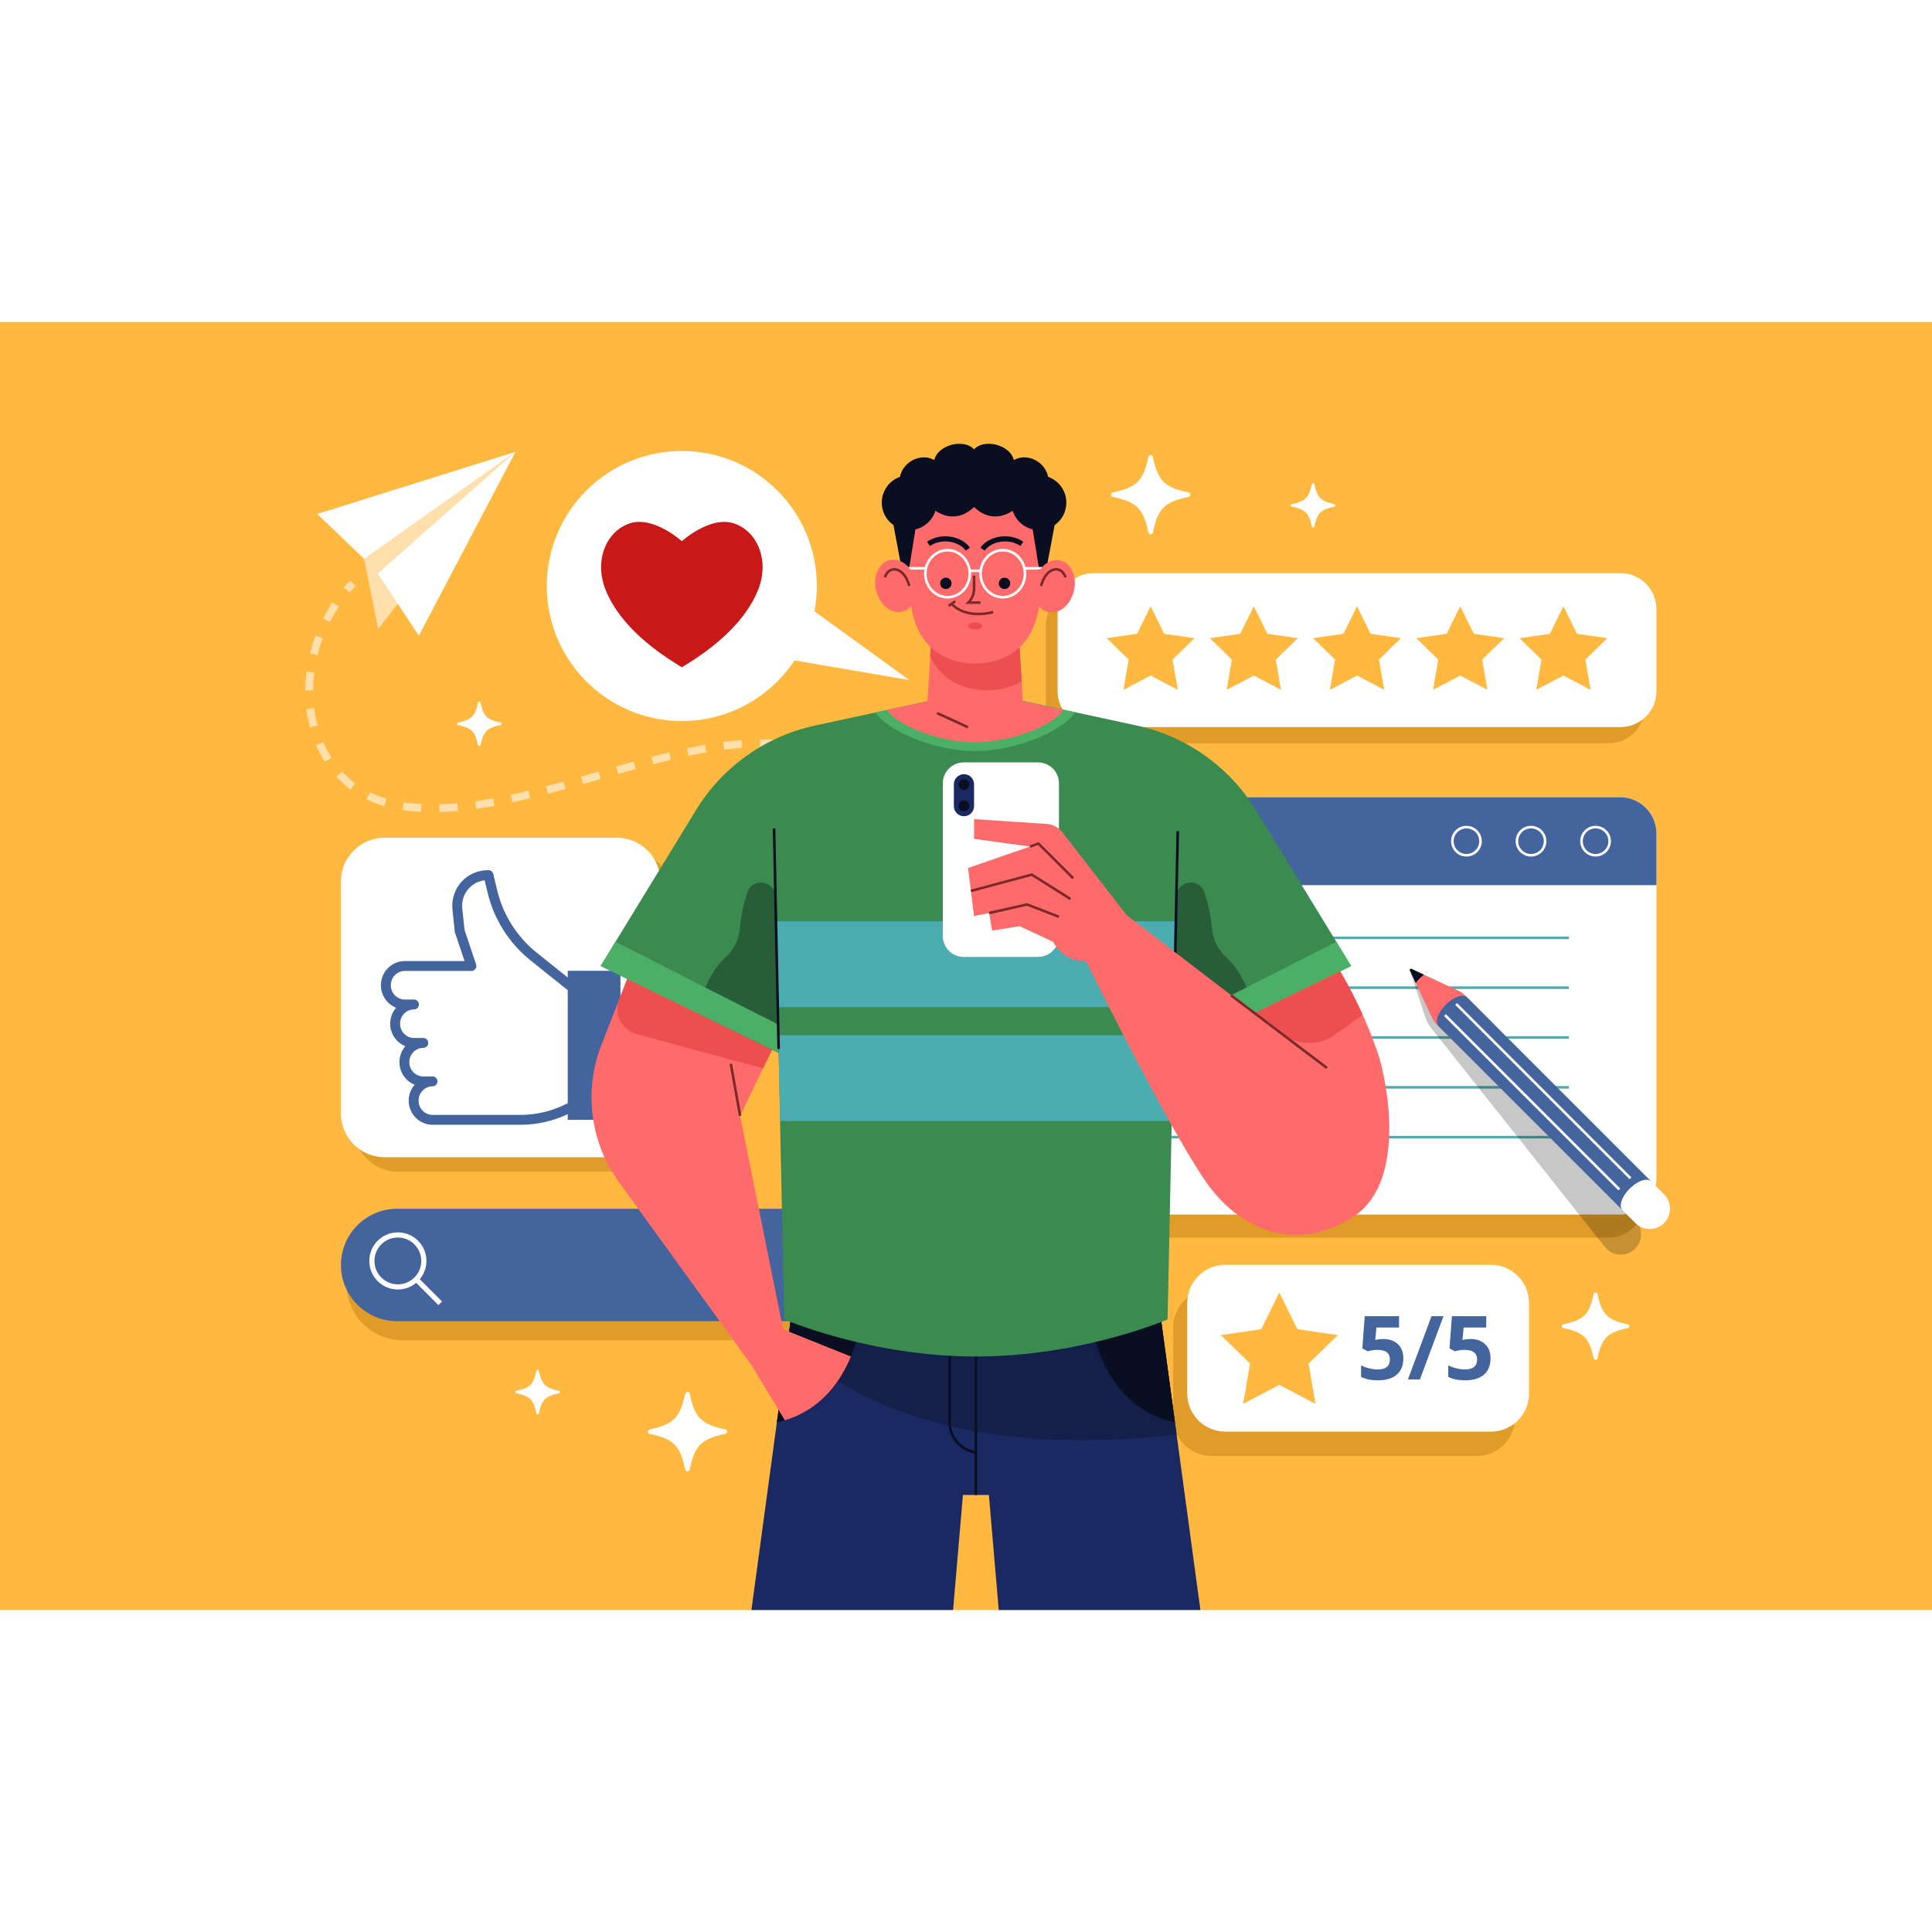 <?xml version="1.0" encoding="utf-8"?>
<!-- Generator: Adobe Illustrator 27.5.0, SVG Export Plug-In . SVG Version: 6.00 Build 0)  -->
<svg version="1.1" xmlns="http://www.w3.org/2000/svg" xmlns:xlink="http://www.w3.org/1999/xlink" x="0px" y="0px"
	width="300px" height="300px" viewBox="0 0 750 500" style="enable-background:new 0 0 750 500;" xml:space="preserve">
<g id="BACKGROUND">
	<rect style="fill:#FFB840;" width="750" height="500"/>
</g>
<g id="OBJECTS">
	<g>
		<g>
			<path style="fill:#E09C28;" d="M573.347,440.2H470.223c-8.161,0-14.776-6.616-14.776-14.776v-35.188
				c0-8.161,6.616-14.776,14.776-14.776h103.124c8.161,0,14.776,6.616,14.776,14.776v35.188
				C588.123,433.584,581.507,440.2,573.347,440.2z"/>
			<path style="fill:#FFFFFF;" d="M578.785,430.754H475.661c-8.161,0-14.776-6.616-14.776-14.776V380.79
				c0-8.161,6.616-14.776,14.776-14.776h103.124c8.161,0,14.776,6.616,14.776,14.776v35.187
				C593.562,424.139,586.946,430.754,578.785,430.754z"/>
			<polygon style="fill:#FFB840;" points="496.628,376.779 503.648,391.003 519.345,393.284 507.986,404.356 510.668,419.989 
				496.628,412.608 482.588,419.989 485.269,404.356 473.911,393.284 489.608,391.003 			"/>
			<g>
				<path style="fill:#44649E;" d="M537.001,394.806c2.374,0,4.263,0.667,5.67,2c1.405,1.332,2.108,3.159,2.108,5.477
					c0,2.744-0.846,4.854-2.537,6.333c-1.691,1.478-4.11,2.217-7.257,2.217c-2.733,0-4.939-0.442-6.619-1.327v-4.486
					c0.885,0.471,1.915,0.855,3.091,1.151c1.176,0.297,2.291,0.445,3.344,0.445c3.169,0,4.754-1.298,4.754-3.898
					c0-2.474-1.641-3.713-4.922-3.713c-0.595,0-1.249,0.06-1.966,0.177c-0.717,0.117-1.3,0.243-1.747,0.379l-2.066-1.11
					l0.924-12.515h13.322v4.401h-8.77l-0.453,4.821l0.588-0.117C535.147,394.885,535.992,394.806,537.001,394.806z"/>
				<path style="fill:#44649E;" d="M560.368,385.936l-9.155,24.561h-4.654l9.155-24.561H560.368z"/>
				<path style="fill:#44649E;" d="M570.852,394.806c2.374,0,4.263,0.667,5.67,2c1.405,1.332,2.108,3.159,2.108,5.477
					c0,2.744-0.846,4.854-2.537,6.333c-1.691,1.478-4.11,2.217-7.257,2.217c-2.733,0-4.939-0.442-6.619-1.327v-4.486
					c0.885,0.471,1.915,0.855,3.091,1.151s2.291,0.445,3.344,0.445c3.169,0,4.754-1.298,4.754-3.898
					c0-2.474-1.641-3.713-4.922-3.713c-0.595,0-1.249,0.06-1.966,0.177c-0.717,0.117-1.3,0.243-1.747,0.379l-2.066-1.11
					l0.924-12.515h13.322v4.401h-8.77l-0.453,4.821l0.588-0.117C568.998,394.885,569.844,394.806,570.852,394.806z"/>
			</g>
		</g>
		<g>
			<path style="fill:#E09C28;" d="M624.293,355.479H420.131c-7.817,0-14.154-6.337-14.154-14.154V207.611
				c0-7.817,6.337-14.154,14.154-14.154h204.162c7.817,0,14.154,6.337,14.154,14.154v133.713
				C638.448,349.141,632.11,355.479,624.293,355.479z"/>
			<path style="fill:#FFFFFF;" d="M628.877,346.493H424.715c-7.817,0-14.154-6.337-14.154-14.154V198.625
				c0-7.817,6.337-14.154,14.154-14.154h204.162c7.817,0,14.154,6.337,14.154,14.154v133.713
				C643.031,340.156,636.694,346.493,628.877,346.493z"/>
			<g>
				<line style="fill:none;stroke:#4BADB0;stroke-miterlimit:10;" x1="609.031" y1="239.071" x2="444.56" y2="239.071"/>
				<line style="fill:none;stroke:#4BADB0;stroke-miterlimit:10;" x1="609.031" y1="258.414" x2="444.56" y2="258.414"/>
				<line style="fill:none;stroke:#4BADB0;stroke-miterlimit:10;" x1="609.031" y1="277.756" x2="444.56" y2="277.756"/>
				<line style="fill:none;stroke:#4BADB0;stroke-miterlimit:10;" x1="609.031" y1="297.098" x2="444.56" y2="297.098"/>
				<line style="fill:none;stroke:#4BADB0;stroke-miterlimit:10;" x1="609.031" y1="316.441" x2="444.56" y2="316.441"/>
			</g>
			<path style="fill:#44649E;" d="M628.877,184.471H424.715c-7.817,0-14.154,6.337-14.154,14.154v19.998h232.471v-19.998
				C643.031,190.808,636.694,184.471,628.877,184.471z"/>
			<g>
				<circle style="fill:none;stroke:#FFFFFF;stroke-miterlimit:10;" cx="619.403" cy="201.547" r="5.465"/>
				<circle style="fill:none;stroke:#FFFFFF;stroke-miterlimit:10;" cx="594.337" cy="201.547" r="5.465"/>
				<circle style="fill:none;stroke:#FFFFFF;stroke-miterlimit:10;" cx="569.271" cy="201.547" r="5.465"/>
			</g>
		</g>
		<g>
			<path style="fill:#E09C28;" d="M624.492,163.538H419.933c-7.708,0-13.956-6.248-13.956-13.956v-31.836
				c0-7.708,6.248-13.956,13.956-13.956h204.559c7.708,0,13.956,6.248,13.956,13.956v31.836
				C638.448,157.29,632.199,163.538,624.492,163.538z"/>
			<path style="fill:#FFFFFF;" d="M629.075,157.252H424.516c-7.708,0-13.956-6.248-13.956-13.956v-31.836
				c0-7.708,6.248-13.956,13.956-13.956h204.559c7.708,0,13.956,6.248,13.956,13.956v31.836
				C643.031,151.004,636.783,157.252,629.075,157.252z"/>
			<g>
				<polygon style="fill:#FFB840;" points="446.668,110.352 451.937,121.029 463.72,122.741 455.194,131.052 457.206,142.787 
					446.668,137.247 436.129,142.787 438.141,131.052 429.615,122.741 441.398,121.029 				"/>
				<polygon style="fill:#FFB840;" points="486.732,110.352 492.001,121.029 503.784,122.741 495.258,131.052 497.27,142.787 
					486.732,137.247 476.193,142.787 478.206,131.052 469.68,122.741 481.462,121.029 				"/>
				<polygon style="fill:#FFB840;" points="526.796,110.352 532.065,121.029 543.848,122.741 535.322,131.052 537.334,142.787 
					526.796,137.247 516.257,142.787 518.27,131.052 509.744,122.741 521.526,121.029 				"/>
				<polygon style="fill:#FFB840;" points="566.86,110.352 572.129,121.029 583.912,122.741 575.386,131.052 577.398,142.787 
					566.86,137.247 556.321,142.787 558.334,131.052 549.808,122.741 561.59,121.029 				"/>
				<polygon style="fill:#FFB840;" points="606.924,110.352 612.193,121.029 623.976,122.741 615.45,131.052 617.463,142.787 
					606.924,137.247 596.385,142.787 598.398,131.052 589.872,122.741 601.654,121.029 				"/>
			</g>
		</g>
		<g>
			<path style="fill:#E09C28;" d="M333.369,395.301H156.367c-12.052,0-21.822-9.77-21.822-21.822v0
				c0-12.052,9.77-21.822,21.822-21.822h177.002c12.052,0,21.822,9.77,21.822,21.822v0
				C355.191,385.531,345.421,395.301,333.369,395.301z"/>
		</g>
		<g>
			<path style="fill:#44649E;" d="M331.173,387.882H154.17c-12.052,0-21.822-9.77-21.822-21.822v0
				c0-12.052,9.77-21.822,21.822-21.822h177.002c12.052,0,21.822,9.77,21.822,21.822v0
				C352.995,378.112,343.225,387.882,331.173,387.882z"/>
			<g>
				<circle style="fill:none;stroke:#FFFFFF;stroke-width:2;stroke-miterlimit:10;" cx="154.448" cy="364.493" r="10.088"/>
				
					<line style="fill:none;stroke:#FFFFFF;stroke-width:2;stroke-miterlimit:10;" x1="170.893" y1="380.938" x2="161.582" y2="371.626"/>
			</g>
		</g>
		<g>
			<g>
				<path style="fill:none;stroke:#FFDFAB;stroke-width:3;stroke-miterlimit:10;" d="M136.969,101.458
					c-0.816,0.844-1.602,1.707-2.358,2.589"/>
				<path style="fill:none;stroke:#FFDFAB;stroke-width:3;stroke-miterlimit:10;stroke-dasharray:7.075,7.075;" d="
					M130.331,109.676c-19.686,29.345-11.083,72.483,25.201,78.164c50.702,7.939,119.145-38.221,163.757-19.985"/>
				<path style="fill:none;stroke:#FFDFAB;stroke-width:3;stroke-miterlimit:10;" d="M322.514,169.308
					c1.041,0.514,2.068,1.067,3.08,1.661"/>
			</g>
		</g>
		<g>
			<path style="fill:#E09C28;" d="M244.486,329.84h-90.049c-9.384,0-16.991-7.607-16.991-16.991V222.8
				c0-9.384,7.607-16.991,16.991-16.991h90.049c9.384,0,16.991,7.607,16.991,16.991v90.049
				C261.477,322.233,253.869,329.84,244.486,329.84z"/>
			<path style="fill:#FFFFFF;" d="M239.388,324.233h-90.049c-9.384,0-16.991-7.607-16.991-16.991v-90.049
				c0-9.384,7.607-16.991,16.991-16.991h90.049c9.384,0,16.991,7.607,16.991,16.991v90.049
				C256.379,316.626,248.772,324.233,239.388,324.233z"/>
			<path style="fill:#44649E;" d="M220.4,251.866v2.606l-12.073-9.662c-7.57-6.058-12.991-14.584-15.265-24.009l-1.578-6.538
				c-0.208-0.861-0.978-1.468-1.864-1.468c-4.135,0-7.872,1.623-10.523,4.57c-2.651,2.947-3.871,6.834-3.435,10.946l0.884,8.333
				c0.015,0.139,0.044,0.276,0.089,0.408l3.706,11.033h-23.222c-5.099,0-9.248,4.209-9.248,9.382c0,3.974,2.449,7.379,5.895,8.745
				c-1.431,1.652-2.299,3.818-2.299,6.185c0,3.974,2.449,7.379,5.895,8.744c-1.431,1.652-2.299,3.818-2.299,6.185
				c0,3.974,2.449,7.38,5.895,8.745c-1.43,1.652-2.299,3.817-2.299,6.184c0,5.173,4.149,9.383,9.248,9.383h34.129
				c6.317,0,12.649-1.425,18.364-4.12v2.202h20.458v-57.855H220.4z M219.362,303.767c-5.36,2.641-11.351,4.037-17.326,4.037h-34.129
				c-2.984,0-5.412-2.488-5.412-5.547c0-3.058,2.428-5.546,5.412-5.546c1.059,0,1.918-0.859,1.918-1.918s-0.859-1.918-1.918-1.918
				h-3.596c-2.984,0-5.412-2.488-5.412-5.547c0-3.059,2.428-5.547,5.412-5.547c1.059,0,1.918-0.859,1.918-1.918
				c0-1.059-0.859-1.918-1.918-1.918h-3.596c-2.984,0-5.412-2.488-5.412-5.546c0-3.059,2.428-5.547,5.412-5.547
				c1.059,0,1.918-0.859,1.918-1.918c0-1.059-0.859-1.918-1.918-1.918h-3.596c-2.984,0-5.412-2.488-5.412-5.547
				c0-3.058,2.428-5.547,5.412-5.547h25.889c0.617,0,1.197-0.297,1.557-0.798c0.36-0.501,0.458-1.145,0.261-1.73l-4.487-13.363
				l-0.862-8.124c-0.32-3.016,0.558-5.848,2.473-7.976c1.595-1.774,3.753-2.883,6.184-3.203l1.2,4.974
				c2.472,10.247,8.366,19.518,16.597,26.104l14.469,11.579v43.87L219.362,303.767z"/>
		</g>
		<g>
			<circle style="fill:#FFFFFF;" cx="264.69" cy="102.484" r="52.416"/>
			<polygon style="fill:#FFFFFF;" points="308.812,107.008 352.995,138.988 300.484,130.008 			"/>
			<path style="fill:#C91818;" d="M284.519,78.062c-9.141-2.672-19.828,7.031-19.828,7.031s-10.687-9.703-19.828-7.031
				s-14.685,14.286-9.563,26.437c6.047,14.344,20.531,24.187,29.391,29.531c8.859-5.344,23.344-15.187,29.391-29.531
				C299.204,92.348,293.659,80.734,284.519,78.062z"/>
		</g>
		<g>
			<polygon style="fill:#FFDFAB;" points="141.353,91.962 146.805,119.183 200.106,50.409 			"/>
			<polygon style="fill:#FFFFFF;" points="141.353,91.962 200.106,50.409 123.165,74.516 			"/>
			<polygon style="fill:#FFFFFF;" points="146.628,97.64 200.106,50.409 162.587,121.777 			"/>
		</g>
		<g>
			<polygon style="fill:#1B2963;" points="450.402,384.998 307.292,384.998 291.697,500 369.989,500 373.808,455.334 
				378.847,455.334 383.886,455.334 387.705,500 465.997,500 			"/>
			<path style="fill:#141F4A;" d="M456.759,431.879l-6.357-46.88h-143.11l-1.437,10.596
				C316.567,407.335,358.102,443.329,456.759,431.879z"/>
			<g>
				<line style="fill:none;stroke:#090E21;stroke-miterlimit:10;" x1="378.847" y1="455.334" x2="378.847" y2="400.641"/>
				<path style="fill:none;stroke:#090E21;stroke-miterlimit:10;" d="M368.632,399.422v27.677c0,5.913,4.359,10.921,10.216,11.736h0
					"/>
			</g>
			<path style="fill:#090E21;" d="M301.575,427.161l0.318-0.071c30.151-6.869,32.626-42.092,32.626-42.092h-27.226L301.575,427.161z
				"/>
			<path style="fill:#090E21;" d="M456.103,427.161l-0.318-0.071c-30.151-6.869-32.626-42.092-32.626-42.092h27.226L456.103,427.161
				z"/>
			<path style="fill:#3B8A50;" d="M487.514,189.479c-10.263-16.792-26.954-28.649-46.189-32.811l-43.696-9.455l-18.782-1.835
				l-18.782,1.835l-43.696,9.455c-19.235,4.162-35.926,16.019-46.189,32.811L233.19,250l69.083,33.736l2.161,103.452
				c0,0,33.213,14.407,74.413,14.407s74.413-14.407,74.413-14.407l2.161-103.452L524.504,250L487.514,189.479z"/>
			<path style="fill:#285E37;" d="M455.421,283.736l31.595-15.43c0,0-2.662-14.284-10.917-21.628
				c-3.275-2.913-5.251-6.966-5.613-11.335c-0.4-4.83-1.498-9.549-2.903-13.885c-1.937-5.98-10.731-4.712-10.866,1.573
				L455.421,283.736z"/>
			<polygon style="fill:#4BADB0;" points="455.801,265.979 301.893,265.979 301.28,232.644 456.414,232.644 			"/>
			<line style="fill:none;stroke:#090E21;stroke-miterlimit:10;" x1="457.21" y1="197.643" x2="455.421" y2="283.244"/>
			<polygon style="fill:#4BADB0;" points="454.869,310.176 302.825,310.176 302.125,276.841 455.569,276.841 			"/>
			<path style="fill:#4BB066;" d="M417.382,151.487l-19.753-4.274l-18.782-1.835l-18.782,1.835l-20.247,4.381
				c5.359,7.745,23.656,14.988,38.745,14.988C393.721,166.583,412.119,159.273,417.382,151.487z"/>
			<polygon style="fill:#4BB066;" points="518.76,240.602 524.504,250 455.421,283.736 455.642,272.693 			"/>
			<g>
				<path style="fill:#FFFFFF;" d="M402.975,246.471h-28.867c-4.48,0-8.113-3.632-8.113-8.113v-59.277
					c0-4.48,3.632-8.113,8.113-8.113h28.867c4.48,0,8.113,3.632,8.113,8.113v59.277
					C411.087,242.839,407.455,246.471,402.975,246.471z"/>
				<path style="fill:#1B2963;" d="M374.208,191.866L374.208,191.866c-2.165,0-3.92-1.755-3.92-3.92v-8.489
					c0-2.165,1.755-3.92,3.92-3.92l0,0c2.165,0,3.92,1.755,3.92,3.92v8.489C378.128,190.111,376.373,191.866,374.208,191.866z"/>
				<g>
					<circle style="fill:#090E21;" cx="374.208" cy="179.562" r="2.101"/>
					<circle style="fill:#090E21;" cx="374.208" cy="187.841" r="2.101"/>
				</g>
			</g>
			<path style="fill:#FF6B6B;" d="M304.683,426.352c14.23-4.309,21.722-15.222,25.638-24.756l-26.318-10.544l-16.69-82.871
				l12.397-25.696l-56.215-27.453l-10.007,25.548c-6.961,17.771-4.402,37.862,6.791,53.321l51.418,71.014L304.683,426.352z"/>
			<line style="fill:none;stroke:#7D2929;stroke-miterlimit:10;" x1="283.704" y1="287.959" x2="287.313" y2="308.181"/>
			<path style="fill:#ED4E4E;" d="M247.039,276.423l49.159,13.34l3.511-7.278l-56.215-27.453l-3.16,8.067
				C238.16,268.651,241.285,274.861,247.039,276.423z"/>
			<g>
				<path style="fill:#FF6B6B;" d="M487.017,268.307l-49.634-38.02l-25.031-32.266c-1.44-1.856-3.605-3.008-5.949-3.164
					l-28.275-1.887v7.677l21.725,2.985l-24.056,8.316l2.331,18.69l5.844-1.204l1.168,6.824l10.662-1.706l13.008,6.05
					c0,0,4.265,8.45,12.581,7.171c0,0,31.197,63.374,46.488,85.615c15.291,22.242,38.542,26.882,57.921,13.669
					c20.388-13.901,12.62-52.75,9.036-63.321c-6.024-17.768-14.596-31.669-14.596-31.669L487.017,268.307z"/>
				<path style="fill:#ED4E4E;" d="M528.953,268.904c-4.558-10.092-8.715-16.836-8.715-16.836l-33.221,16.239l10.622,8.042
					c6.14,4.649,14.6,4.727,20.825,0.194L528.953,268.904z"/>
				<line style="fill:none;stroke:#7D2929;stroke-miterlimit:10;" x1="477.878" y1="261.388" x2="515.141" y2="289.6"/>
				<polyline style="fill:none;stroke:#7D2929;stroke-miterlimit:10;" points="399.853,203.632 403.114,202.471 416.609,215.949 
									"/>
				<polyline style="fill:none;stroke:#7D2929;stroke-miterlimit:10;" points="376.908,220.855 400.538,214.529 415.548,223.983 
									"/>
				<polyline style="fill:none;stroke:#7D2929;stroke-miterlimit:10;" points="383.972,229.434 398.722,226.105 411.087,230.908 
									"/>
			</g>
			<path style="fill:#285E37;" d="M302.273,283.736l-31.595-15.43c0,0,2.662-14.284,10.917-21.628
				c3.275-2.913,5.251-6.966,5.613-11.335c0.4-4.83,1.498-9.549,2.903-13.885c1.937-5.98,10.731-4.712,10.866,1.573L302.273,283.736
				z"/>
			<polygon style="fill:#4BB066;" points="238.934,240.602 233.19,250 302.273,283.736 302.052,272.693 			"/>
			<line style="fill:none;stroke:#090E21;stroke-miterlimit:10;" x1="300.484" y1="196.643" x2="302.273" y2="282.244"/>
			<g>
				<path style="fill:#FF6B6B;" d="M397.06,147.213l-1.361-22.919h-17.136h-17.136l-1.361,22.919l-15.775,3.35
					c4.435,6.482,20.81,12.623,34.272,12.623c13.462,0,29.837-6.141,34.272-12.623L397.06,147.213z"/>
				<path style="fill:#ED4E4E;" d="M396.603,139.521l-0.904-15.226h-17.136h-17.136l-0.335,5.644
					c5.182,10.768,15.573,13.057,22.098,13.057C386.953,142.995,392.006,142.231,396.603,139.521z"/>
				<line style="fill:none;stroke:#7D2929;stroke-miterlimit:10;" x1="363.763" y1="151.795" x2="375.797" y2="157.33"/>
			</g>
			<g>
				<path style="fill:#FF6B6B;" d="M378.562,67.03c-15.502,0-27.419,1.968-27.419,1.968s0.711,18.436,2.322,38.624
					c1.689,21.16,16.642,24.987,25.097,24.987c8.454,0,23.408-3.827,25.097-24.987c1.611-20.188,2.322-38.624,2.322-38.624
					S394.064,67.03,378.562,67.03z"/>
				<path style="fill:#090E21;" d="M413.958,70.128c0-4.625-2.953-8.55-7.072-10.023c-1.208-6.045-8.278-9.408-13.327-6.51
					c-1.289-5.851-11.404-8.528-15.432-4.165c-4.028-4.363-14.143-1.686-15.432,4.165c-5.049-2.898-12.119,0.465-13.327,6.51
					c-4.119,1.472-7.072,5.398-7.072,10.023c0,3.612,1.802,6.798,4.551,8.724l3.544,18.872l2.084,0.701l2.895-17.927
					c3.69-0.858,6.646-3.63,7.757-7.217c2.882,1.92,8.81,4.44,15-1.44c6.19,5.88,12.118,3.359,15,1.44
					c1.11,3.587,4.066,6.358,7.757,7.217l2.895,17.927l2.084-0.701l3.544-18.872C412.156,76.926,413.958,73.74,413.958,70.128z"/>
				<g>
					<g>
						<ellipse style="fill:none;stroke:#FFFFFF;stroke-miterlimit:10;" cx="367.842" cy="97.71" rx="8.629" ry="9.126"/>
						<ellipse style="fill:none;stroke:#FFFFFF;stroke-miterlimit:10;" cx="389.283" cy="97.71" rx="8.629" ry="9.126"/>
						<line style="fill:none;stroke:#FFFFFF;stroke-miterlimit:10;" x1="376.4" y1="96.566" x2="380.722" y2="96.566"/>
					</g>
					<g>
						<line style="fill:none;stroke:#FFFFFF;stroke-miterlimit:10;" x1="359.508" y1="95.616" x2="349.949" y2="95.616"/>
						<line style="fill:none;stroke:#FFFFFF;stroke-miterlimit:10;" x1="407.175" y1="95.616" x2="397.617" y2="95.616"/>
					</g>
				</g>
				<path style="fill:none;stroke:#7D2929;stroke-miterlimit:10;" d="M378.128,98.425c0,0,0,2.976,0,5.231
					c0,3.18-2.192,5.26-2.192,5.26h4.718"/>
				<g>
					<circle style="fill:#090E21;" cx="367.178" cy="101.458" r="2.212"/>
					<circle style="fill:#090E21;" cx="389.947" cy="101.458" r="2.212"/>
				</g>
				<g>
					<path style="fill:none;stroke:#7D2929;stroke-miterlimit:10;" d="M369.39,109.327c0,0,4.484,6.096,16.172,3.3"/>
					<line style="fill:none;stroke:#7D2929;stroke-miterlimit:10;" x1="368.239" y1="110.206" x2="370.848" y2="108.365"/>
				</g>
				<g>
					<path style="fill:none;stroke:#090E21;stroke-width:2;stroke-miterlimit:10;" d="M360.434,86.134
						c5.233-3.577,12.605-1.853,15.273,2.048"/>
					<path style="fill:none;stroke:#090E21;stroke-width:2;stroke-miterlimit:10;" d="M396.691,86.134
						c-5.233-3.577-12.605-1.853-15.273,2.048"/>
				</g>
				<ellipse style="fill:#ED4E4E;" cx="378.562" cy="118.015" rx="2.766" ry="1.326"/>
				<g>
					<g>
						
							<ellipse transform="matrix(0.971 -0.238 0.238 0.971 -14.394 85.725)" style="fill:#FF6B6B;" cx="347.893" cy="102.484" rx="7.884" ry="10.313"/>
						<path style="fill:none;stroke:#7D2929;stroke-miterlimit:10;" d="M343.48,99.113c1.795-5.043,7.587-3.959,9.514,3.372"/>
					</g>
					<g>
						
							<ellipse transform="matrix(0.238 -0.971 0.971 0.238 212.314 475.575)" style="fill:#FF6B6B;" cx="409.232" cy="102.484" rx="10.313" ry="7.884"/>
						<path style="fill:none;stroke:#7D2929;stroke-miterlimit:10;" d="M413.644,99.113c-1.795-5.043-7.587-3.959-9.514,3.372"/>
					</g>
				</g>
			</g>
		</g>
		<g>
			<path style="opacity:0.22;" d="M635.347,349.279l-4.425-5.576l-62.778-79.096c0,0,0,0,0,0l-0.761-0.958
				c-0.607-0.764-1.343-1.417-2.174-1.927l-17.282-10.609c-0.361-0.222-0.803,0.128-0.669,0.531l6.408,19.24
				c0.308,0.926,0.777,1.791,1.383,2.555l0.761,0.958c0,0,0,0,0,0l62.778,79.096l4.425,5.576c2.703,3.406,7.656,3.976,11.062,1.272
				C637.481,357.638,638.05,352.685,635.347,349.279z"/>
			<g>
				<path style="fill:#FF6B6B;" d="M547.322,251.717l8.565,18.381c0.412,0.885,0.976,1.69,1.666,2.38l10.596,10.596l11.135-11.135
					l-10.596-10.596c-0.69-0.69-1.496-1.254-2.38-1.666l-18.381-8.565C547.542,250.934,547.143,251.333,547.322,251.717z"/>
				<path style="fill:#44649E;" d="M561.228,265.02c-3.075,3.075-4.333,6.802-2.81,8.325l71.405,71.405l11.135-11.135
					l-71.405-71.405C568.03,260.687,564.303,261.945,561.228,265.02z"/>
				<path style="fill:#090E21;" d="M551.071,254.862c0.556-0.556,1.133-1.05,1.714-1.485l-4.859-2.264
					c-0.384-0.179-0.783,0.219-0.604,0.604l2.264,4.859C550.021,255.994,550.515,255.418,551.071,254.862z"/>
				<g>
					<line style="fill:none;stroke:#FFFFFF;stroke-miterlimit:10;" x1="560.932" y1="269.046" x2="628.634" y2="336.748"/>
					<line style="fill:none;stroke:#FFFFFF;stroke-miterlimit:10;" x1="565.255" y1="264.723" x2="632.957" y2="332.425"/>
				</g>
				<path style="fill:#FFFFFF;" d="M632.633,336.424c-3.075,3.075-4.333,6.802-2.81,8.325l5.033,5.033
					c3.075,3.075,8.06,3.075,11.135,0c3.075-3.075,3.075-8.06,0-11.135l-5.033-5.033
					C639.435,332.091,635.708,333.349,632.633,336.424z"/>
			</g>
		</g>
		<g>
			<path style="fill:#FFFFFF;" d="M281.517,431.634c-9.252,1.926-11.849,4.522-13.775,13.775c-0.198,0.952-1.562,0.952-1.76,0
				c-1.926-9.252-4.522-11.849-13.775-13.775c-0.952-0.198-0.952-1.562,0-1.76c9.252-1.926,11.849-4.522,13.775-13.775
				c0.198-0.952,1.562-0.952,1.76,0c1.926,9.252,4.522,11.849,13.775,13.775C282.47,430.073,282.47,431.436,281.517,431.634z"/>
			<path style="fill:#FFFFFF;" d="M461.322,67.91c-9.252,1.926-11.849,4.522-13.775,13.775c-0.198,0.952-1.562,0.952-1.76,0
				c-1.926-9.252-4.522-11.849-13.775-13.775c-0.952-0.198-0.952-1.562,0-1.76c9.252-1.926,11.849-4.522,13.775-13.775
				c0.198-0.952,1.562-0.952,1.76,0c1.926,9.252,4.522,11.849,13.775,13.775C462.275,66.349,462.275,67.712,461.322,67.91z"/>
			<path style="fill:#FFFFFF;" d="M631.863,390.579c-7.866,1.638-10.074,3.845-11.712,11.712c-0.169,0.81-1.328,0.81-1.496,0
				c-1.638-7.866-3.845-10.074-11.712-11.712c-0.81-0.169-0.81-1.328,0-1.496c7.866-1.638,10.074-3.845,11.712-11.712
				c0.169-0.81,1.328-0.81,1.496,0c1.638,7.866,3.845,10.074,11.712,11.712C632.673,389.251,632.673,390.41,631.863,390.579z"/>
			<path style="fill:#FFFFFF;" d="M517.955,71.679c-5.184,1.079-6.639,2.534-7.718,7.718c-0.111,0.534-0.875,0.534-0.986,0
				c-1.079-5.184-2.534-6.639-7.718-7.718c-0.534-0.111-0.534-0.875,0-0.986c5.184-1.079,6.639-2.534,7.718-7.718
				c0.111-0.534,0.875-0.534,0.986,0c1.079,5.184,2.534,6.639,7.718,7.718C518.488,70.804,518.488,71.568,517.955,71.679z"/>
			<path style="fill:#FFFFFF;" d="M194.264,156.474c-5.184,1.079-6.639,2.534-7.718,7.718c-0.111,0.534-0.875,0.534-0.986,0
				c-1.079-5.184-2.534-6.639-7.718-7.718c-0.534-0.111-0.534-0.875,0-0.986c5.184-1.079,6.639-2.534,7.718-7.718
				c0.111-0.534,0.875-0.534,0.986,0c1.079,5.184,2.534,6.639,7.718,7.718C194.798,155.599,194.798,156.363,194.264,156.474z"/>
			<path style="fill:#FFFFFF;" d="M216.928,415.878c-5.184,1.079-6.639,2.534-7.718,7.718c-0.111,0.534-0.875,0.534-0.986,0
				c-1.079-5.184-2.534-6.639-7.718-7.718c-0.534-0.111-0.534-0.875,0-0.986c5.184-1.079,6.639-2.534,7.718-7.718
				c0.111-0.534,0.875-0.534,0.986,0c1.079,5.184,2.534,6.639,7.718,7.718C217.462,415.003,217.462,415.767,216.928,415.878z"/>
		</g>
	</g>
</g>
</svg>
